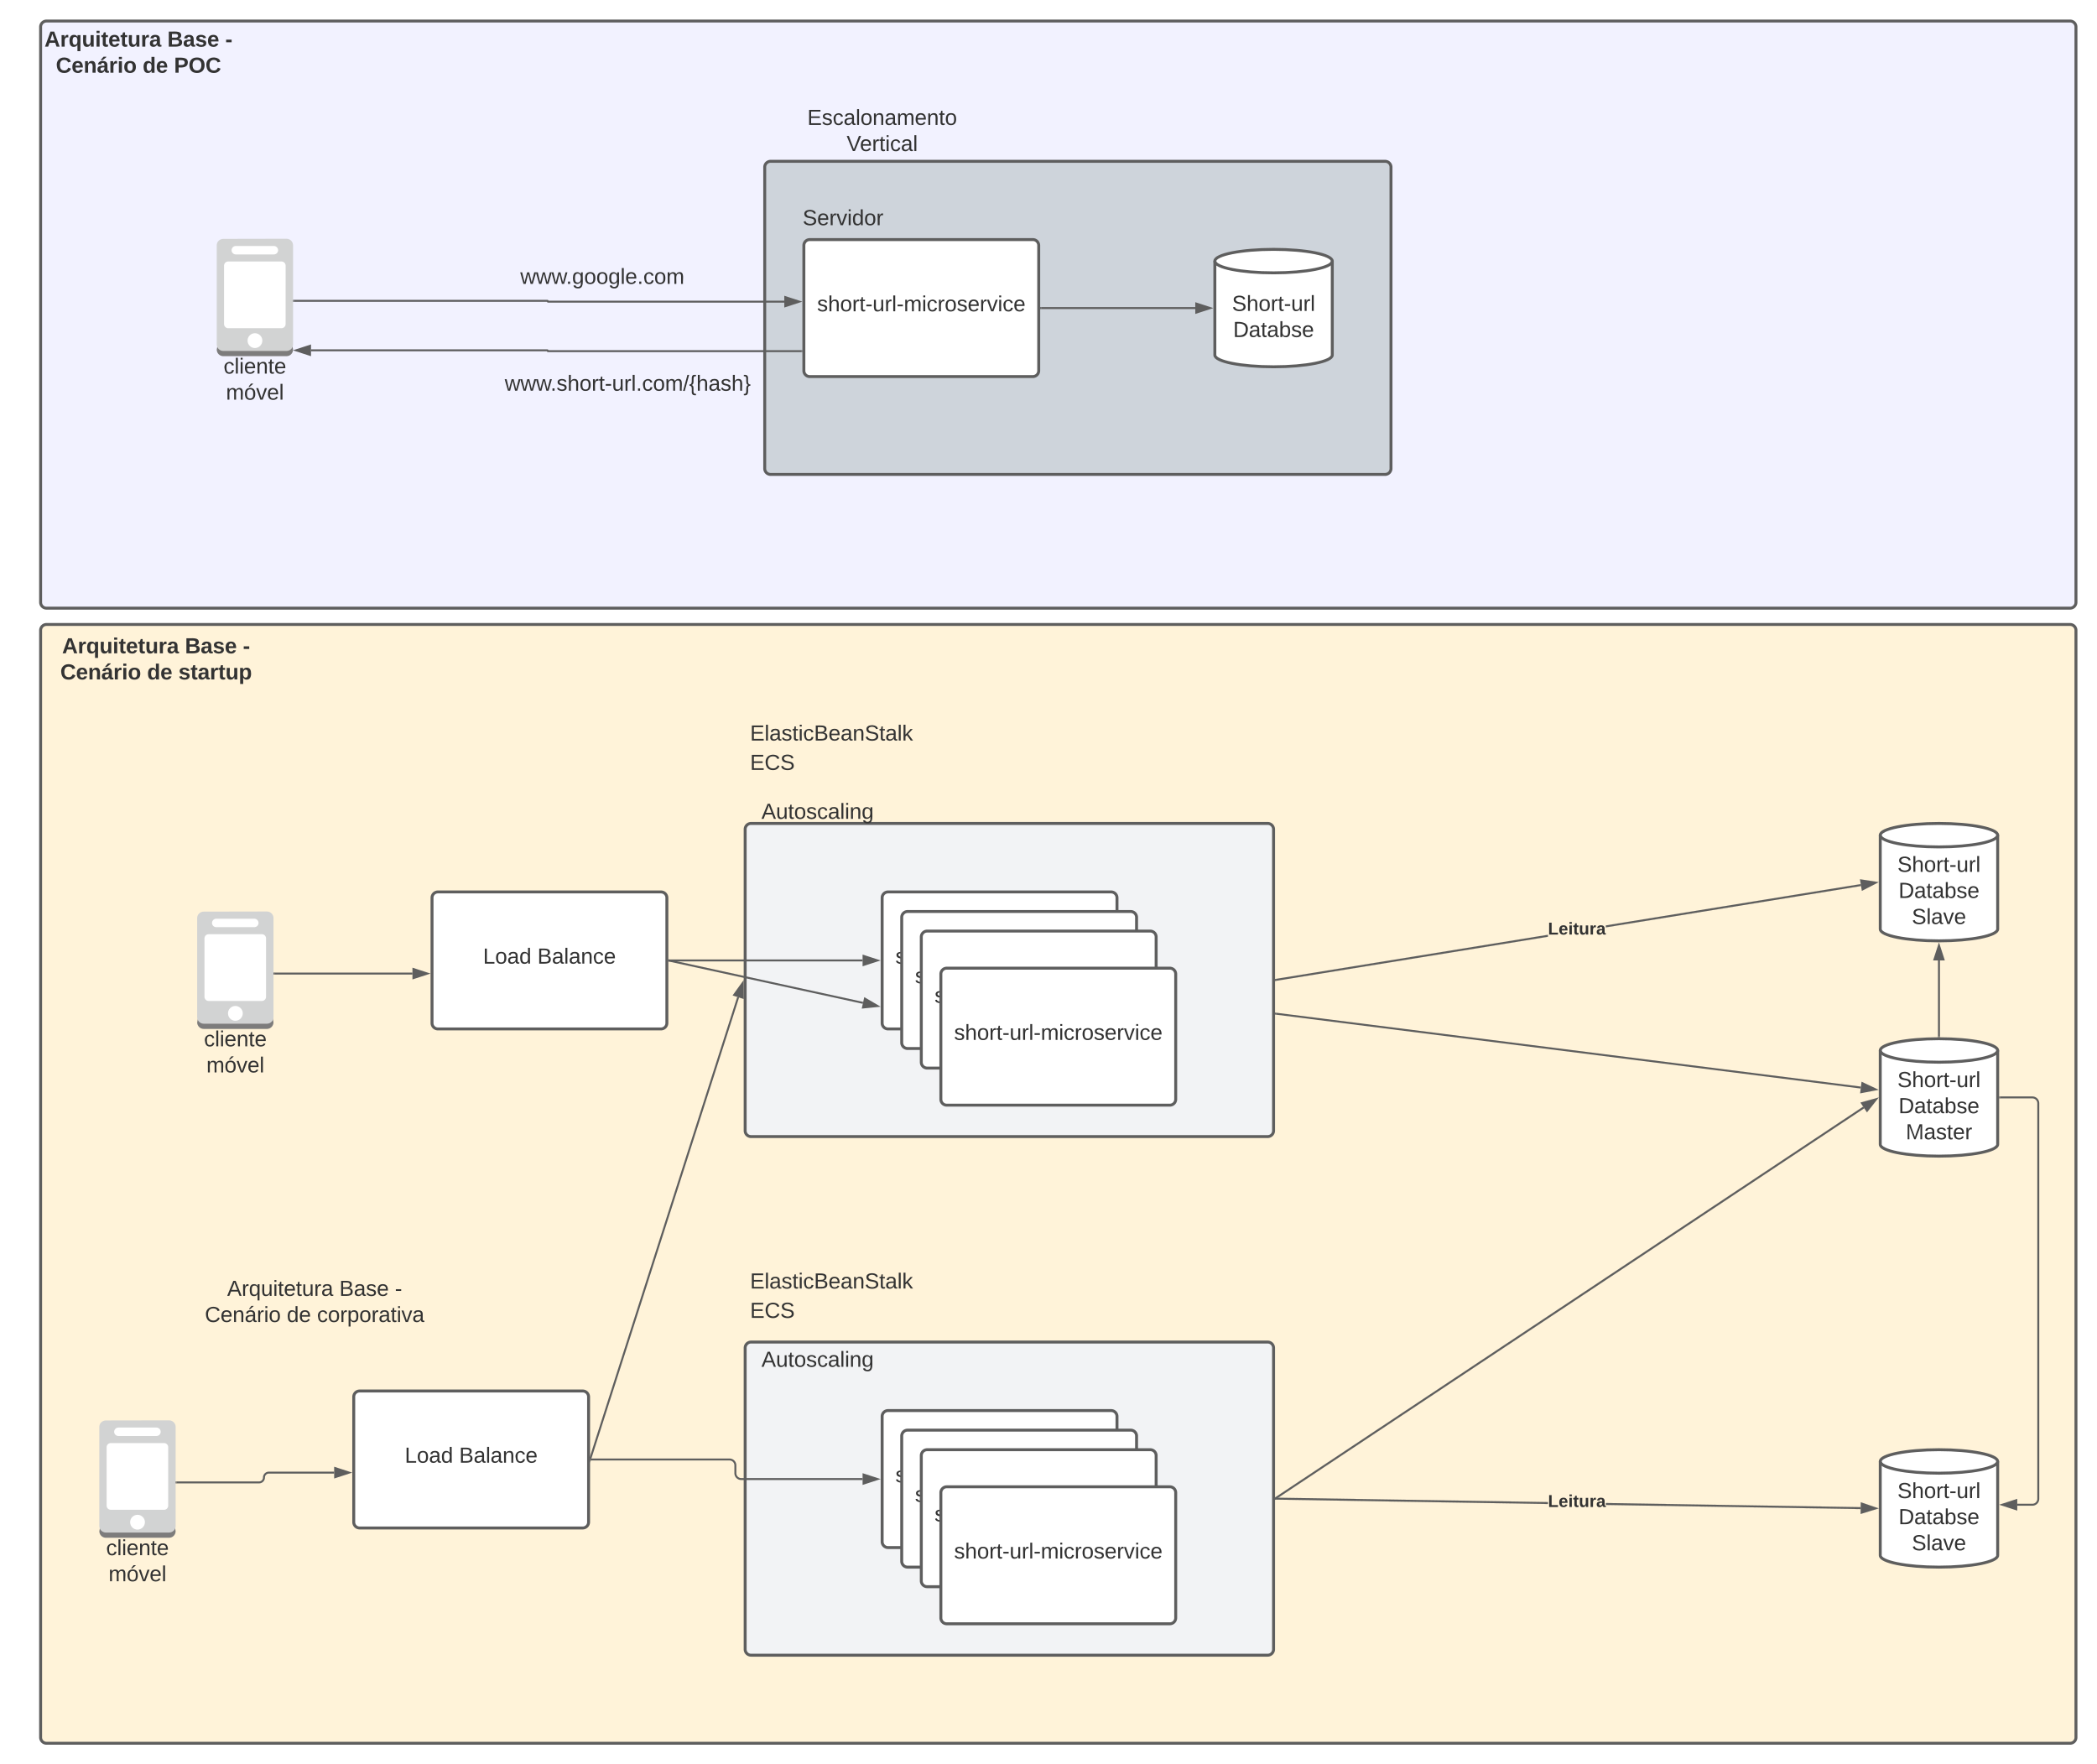 <svg xmlns="http://www.w3.org/2000/svg" xmlns:xlink="http://www.w3.org/1999/xlink" xmlns:lucid="lucid" width="2143" height="1803"><g transform="translate(561.5 81.5)" lucid:page-tab-id="0_0"><path d="M-1000-500h3000v2500h-3000z" fill="#fff"/><path d="M-520 562.67a6 6 0 0 1 6-6h2068a6 6 0 0 1 6 6V1694a6 6 0 0 1-6 6H-514a6 6 0 0 1-6-6z" stroke="#5e5e5e" stroke-width="3" fill="#fff3d9"/><path d="M-520-54a6 6 0 0 1 6-6h2068a6 6 0 0 1 6 6v588a6 6 0 0 1-6 6H-514a6 6 0 0 1-6-6z" stroke="#5e5e5e" stroke-width="3" fill="#f2f2ff"/><use xlink:href="#a" transform="matrix(1,0,0,1,-508,-48) translate(981.735 296.778)"/><path d="M200 766a6 6 0 0 1 6-6h528a6 6 0 0 1 6 6v308a6 6 0 0 1-6 6H206a6 6 0 0 1-6-6z" stroke="#5e5e5e" stroke-width="3" fill="#f2f3f5"/><path d="M220 89.33a6 6 0 0 1 6-6h628a6 6 0 0 1 6 6v308a6 6 0 0 1-6 6H226a6 6 0 0 1-6-6z" stroke="#5e5e5e" stroke-width="3" fill="#ced4db"/><path d="M260 169.33a6 6 0 0 1 6-6h228a6 6 0 0 1 6 6v128a6 6 0 0 1-6 6H266a6 6 0 0 1-6-6z" stroke="#5e5e5e" stroke-width="3" fill="#fff"/><use xlink:href="#b" transform="matrix(1,0,0,1,272,175.333) translate(1.519 61.278)"/><path d="M800 281.33c0 6.63-26.86 12-60 12s-60-5.37-60-12v-96c0-6.62 26.86-12 60-12s60 5.38 60 12z" stroke="#5e5e5e" stroke-width="3" fill="#fff"/><path d="M800 185.33c0 6.63-26.86 12-60 12s-60-5.37-60-12" stroke="#5e5e5e" stroke-width="3" fill="none"/><use xlink:href="#c" transform="matrix(1,0,0,1,685,202.333) translate(12.531 33.903)"/><use xlink:href="#d" transform="matrix(1,0,0,1,685,202.333) translate(13.673 60.569)"/><path d="M502.5 233.33H660" stroke="#5e5e5e" stroke-width="2" fill="none"/><path d="M502.53 234.33h-1.03v-2h1.03z" stroke="#5e5e5e" stroke-width=".05" fill="#5e5e5e"/><path d="M675.26 233.33L661 237.97v-9.27z" stroke="#5e5e5e" stroke-width="2" fill="#5e5e5e"/><path d="M-283.92 167.78c3.66 0 6.63 2.98 6.7 6.65l15.2 101.4c0 3.68-3.03 6.66-6.7 6.66h-64.57c-3.66 0-6.7-3-6.7-6.67l18.95-101.4c.08-3.67 3.04-6.65 6.7-6.65z" fill="#7d7c7c"/><path d="M-268.7 162.5c3.66 0 6.7 2.98 6.7 6.65V270.5c0 3.68-3.04 6.66-6.7 6.66h-64.6c-3.66 0-6.7-2.98-6.7-6.65V169.16c0-3.67 3.04-6.53 6.7-6.53z" fill="#d2d3d3"/><path d="M-320.52 169.86h38.9c2.38 0 4.33 1.98 4.33 4.38 0 2.3-1.94 4.27-4.33 4.27h-38.9c-2.38 0-4.33-1.97-4.33-4.26 0-2.4 1.95-4.38 4.34-4.38zm19.5 104.3c-4.14 0-7.54-3.45-7.48-7.63 0-4.17 3.4-7.5 7.55-7.5s7.55 3.44 7.55 7.5c0 4.18-3.4 7.62-7.6 7.62zm31.4-24.2c-.18 2.3-2.13 4.06-4.46 3.95h-54c-2.32.12-4.27-1.65-4.46-3.95v-60.28c.2-2.4 2.14-4.07 4.47-3.96h54c2.32-.1 4.27 1.57 4.46 3.97z" fill="#fff"/><use xlink:href="#e" transform="matrix(1,0,0,1,-340,282.5) translate(6.963 17.778)"/><use xlink:href="#f" transform="matrix(1,0,0,1,-340,282.5) translate(9.432 44.444)"/><path d="M-261 225.92H-2.17a.42.42 0 0 1 .42.4.42.42 0 0 0 .42.43H240" stroke="#5e5e5e" stroke-width="2" fill="none"/><path d="M-260.97 226.92H-262v-2h1.03z" stroke="#5e5e5e" stroke-width=".05" fill="#5e5e5e"/><path d="M255.26 226.75L241 231.4v-9.28z" stroke="#5e5e5e" stroke-width="2" fill="#5e5e5e"/><path d="M-66 179.33a6 6 0 0 1 6-6h228a6 6 0 0 1 6 6v48a6 6 0 0 1-6 6H-60a6 6 0 0 1-6-6z" stroke="#000" stroke-opacity="0" stroke-width="3" fill="#fff" fill-opacity="0"/><use xlink:href="#g" transform="matrix(1,0,0,1,-61,178.333) translate(31.204 30.278)"/><path d="M257.5 277.33H-1.42a.42.42 0 0 1-.42-.4.42.42 0 0 0-.4-.43h-241.43" stroke="#5e5e5e" stroke-width="2" fill="none"/><path d="M258.5 278.33h-1.03v-2h1.03z" stroke="#5e5e5e" stroke-width=".05" fill="#5e5e5e"/><path d="M-258.94 276.5l14.27-4.63v9.26z" stroke="#5e5e5e" stroke-width="2" fill="#5e5e5e"/><path d="M-40 289.33a6 6 0 0 1 6-6h228a6 6 0 0 1 6 6v48a6 6 0 0 1-6 6H-34a6 6 0 0 1-6-6z" stroke="#000" stroke-opacity="0" stroke-width="3" fill="#fff" fill-opacity="0"/><use xlink:href="#h" transform="matrix(1,0,0,1,-35,288.333) translate(-10.679 29.444)"/><path d="M-540-54a6 6 0 0 1 6-6h228a6 6 0 0 1 6 6v51.33a6 6 0 0 1-6 6h-228a6 6 0 0 1-6-6z" stroke="#000" stroke-opacity="0" stroke-width="3" fill="#fff" fill-opacity="0"/><use xlink:href="#i" transform="matrix(1,0,0,1,-535,-55) translate(18.951 21.153)"/><use xlink:href="#j" transform="matrix(1,0,0,1,-535,-55) translate(144.506 21.153)"/><use xlink:href="#k" transform="matrix(1,0,0,1,-535,-55) translate(203.704 21.153)"/><use xlink:href="#l" transform="matrix(1,0,0,1,-535,-55) translate(30.586 47.819)"/><use xlink:href="#m" transform="matrix(1,0,0,1,-535,-55) translate(119.29 47.819)"/><use xlink:href="#n" transform="matrix(1,0,0,1,-535,-55) translate(151.327 47.819)"/><path d="M180 119.33a6 6 0 0 1 6-6h228a6 6 0 0 1 6 6v48a6 6 0 0 1-6 6H186a6 6 0 0 1-6-6z" stroke="#000" stroke-opacity="0" stroke-width="3" fill="#fff" fill-opacity="0"/><use xlink:href="#o" transform="matrix(1,0,0,1,185,118.333) translate(73.735 30.278)"/><path d="M220 26a6 6 0 0 1 6-6h228a6 6 0 0 1 6 6v51.33a6 6 0 0 1-6 6H226a6 6 0 0 1-6-6z" stroke="#000" stroke-opacity="0" stroke-width="3" fill="#fff" fill-opacity="0"/><use xlink:href="#p" transform="matrix(1,0,0,1,225,25) translate(38.519 21.153)"/><use xlink:href="#q" transform="matrix(1,0,0,1,225,25) translate(78.673 47.819)"/><path d="M-303.92 855.28c3.66 0 6.63 2.98 6.7 6.65l15.2 101.4c0 3.68-3.03 6.66-6.7 6.66h-64.57c-3.66 0-6.7-3-6.7-6.66l18.95-101.4c.08-3.68 3.04-6.66 6.7-6.66z" fill="#7d7c7c"/><path d="M-288.7 850c3.66 0 6.7 2.98 6.7 6.65V958c0 3.68-3.04 6.66-6.7 6.66h-64.6c-3.66 0-6.7-2.98-6.7-6.65V856.66c0-3.67 3.04-6.53 6.7-6.53z" fill="#d2d3d3"/><path d="M-340.52 857.36h38.9c2.38 0 4.33 1.98 4.33 4.38 0 2.3-1.94 4.27-4.33 4.27h-38.9c-2.38 0-4.33-1.97-4.33-4.26 0-2.4 1.95-4.38 4.34-4.38zm19.5 104.3c-4.14 0-7.54-3.45-7.48-7.63 0-4.17 3.4-7.5 7.55-7.5s7.55 3.44 7.55 7.5c0 4.18-3.4 7.62-7.6 7.62zm31.4-24.2c-.18 2.3-2.13 4.06-4.46 3.95h-54c-2.32.12-4.27-1.65-4.46-3.95v-60.28c.2-2.4 2.14-4.07 4.47-3.96h54c2.32-.1 4.27 1.57 4.46 3.97z" fill="#fff"/><use xlink:href="#e" transform="matrix(1,0,0,1,-360,970) translate(6.963 17.778)"/><use xlink:href="#f" transform="matrix(1,0,0,1,-360,970) translate(9.432 44.444)"/><path d="M340 836a6 6 0 0 1 6-6h228a6 6 0 0 1 6 6v128a6 6 0 0 1-6 6H346a6 6 0 0 1-6-6z" stroke="#5e5e5e" stroke-width="3" fill="#fff"/><use xlink:href="#b" transform="matrix(1,0,0,1,352,842) translate(1.519 61.278)"/><path d="M360 856a6 6 0 0 1 6-6h228a6 6 0 0 1 6 6v128a6 6 0 0 1-6 6H366a6 6 0 0 1-6-6z" stroke="#5e5e5e" stroke-width="3" fill="#fff"/><use xlink:href="#b" transform="matrix(1,0,0,1,372,862) translate(1.519 61.278)"/><path d="M380 876a6 6 0 0 1 6-6h228a6 6 0 0 1 6 6v128a6 6 0 0 1-6 6H386a6 6 0 0 1-6-6z" stroke="#5e5e5e" stroke-width="3" fill="#fff"/><use xlink:href="#b" transform="matrix(1,0,0,1,392,882) translate(1.519 61.278)"/><path d="M-120 836a6 6 0 0 1 6-6h228a6 6 0 0 1 6 6v128a6 6 0 0 1-6 6h-228a6 6 0 0 1-6-6z" stroke="#5e5e5e" stroke-width="3" fill="#fff"/><use xlink:href="#r" transform="matrix(1,0,0,1,-108,842) translate(40.13 61.278)"/><use xlink:href="#s" transform="matrix(1,0,0,1,-108,842) translate(95.685 61.278)"/><path d="M122.5 900H320" stroke="#5e5e5e" stroke-width="2" fill="none"/><path d="M122.53 901h-1.03v-2h1.03z" stroke="#5e5e5e" stroke-width=".05" fill="#5e5e5e"/><path d="M335.26 900L321 904.63v-9.26z" stroke="#5e5e5e" stroke-width="2" fill="#5e5e5e"/><path d="M122.48 900.2l197.94 43.16" stroke="#5e5e5e" stroke-width="2" fill="none"/><path d="M122.72 899.24l-.43 1.96-.8-.18v-2.04z" stroke="#5e5e5e" stroke-width=".05" fill="#5e5e5e"/><path d="M335.34 946.6l-14.93 1.5 2-9.06z" stroke="#5e5e5e" stroke-width="2" fill="#5e5e5e"/><path d="M154 726a6 6 0 0 1 6-6h228a6 6 0 0 1 6 6v48a6 6 0 0 1-6 6H160a6 6 0 0 1-6-6z" stroke="#000" stroke-opacity="0" stroke-width="3" fill="#fff" fill-opacity="0"/><use xlink:href="#t" transform="matrix(1,0,0,1,159,725) translate(57.654 30.278)"/><path d="M-281 913.42h141" stroke="#5e5e5e" stroke-width="2" fill="none"/><path d="M-280.97 914.42H-282v-2h1.03z" stroke="#5e5e5e" stroke-width=".05" fill="#5e5e5e"/><path d="M-124.74 913.42l-14.26 4.63v-9.27z" stroke="#5e5e5e" stroke-width="2" fill="#5e5e5e"/><path d="M400 913.9a6 6 0 0 1 6-6h228a6 6 0 0 1 6 6v128a6 6 0 0 1-6 6H406a6 6 0 0 1-6-6z" stroke="#5e5e5e" stroke-width="3" fill="#fff"/><use xlink:href="#b" transform="matrix(1,0,0,1,412,919.914) translate(1.519 61.278)"/><path d="M200 646a6 6 0 0 1 6-6h228a6 6 0 0 1 6 6v48a6 6 0 0 1-6 6H206a6 6 0 0 1-6-6z" stroke="#000" stroke-opacity="0" stroke-width="3" fill="#fff" fill-opacity="0"/><use xlink:href="#u" transform="matrix(1,0,0,1,205,645) translate(0 30.278)"/><path d="M200 676a6 6 0 0 1 6-6h228a6 6 0 0 1 6 6v48a6 6 0 0 1-6 6H206a6 6 0 0 1-6-6z" stroke="#000" stroke-opacity="0" stroke-width="3" fill="#fff" fill-opacity="0"/><use xlink:href="#v" transform="matrix(1,0,0,1,205,675) translate(0 30.278)"/><path d="M-522 566a6 6 0 0 1 6-6h228a6 6 0 0 1 6 6v51.33a6 6 0 0 1-6 6h-228a6 6 0 0 1-6-6z" stroke="#000" stroke-opacity="0" stroke-width="3" fill="#fff" fill-opacity="0"/><use xlink:href="#i" transform="matrix(1,0,0,1,-517,565) translate(18.951 21.153)"/><use xlink:href="#j" transform="matrix(1,0,0,1,-517,565) translate(144.506 21.153)"/><use xlink:href="#k" transform="matrix(1,0,0,1,-517,565) translate(203.704 21.153)"/><use xlink:href="#l" transform="matrix(1,0,0,1,-517,565) translate(17.099 47.819)"/><use xlink:href="#m" transform="matrix(1,0,0,1,-517,565) translate(105.802 47.819)"/><use xlink:href="#w" transform="matrix(1,0,0,1,-517,565) translate(137.84 47.819)"/><path d="M1480 1088c0 6.63-26.86 12-60 12s-60-5.37-60-12v-96c0-6.63 26.86-12 60-12s60 5.37 60 12z" stroke="#5e5e5e" stroke-width="3" fill="#fff"/><path d="M1480 992c0 6.63-26.86 12-60 12s-60-5.37-60-12" stroke="#5e5e5e" stroke-width="3" fill="none"/><use xlink:href="#c" transform="matrix(1,0,0,1,1365,1009) translate(12.531 20.465)"/><use xlink:href="#x" transform="matrix(1,0,0,1,1365,1009) translate(13.673 47.132)"/><use xlink:href="#y" transform="matrix(1,0,0,1,1365,1009) translate(21.111 73.799)"/><path d="M1480 868c0 6.63-26.86 12-60 12s-60-5.37-60-12v-96c0-6.63 26.86-12 60-12s60 5.37 60 12z" stroke="#5e5e5e" stroke-width="3" fill="#fff"/><path d="M1480 772c0 6.63-26.86 12-60 12s-60-5.37-60-12" stroke="#5e5e5e" stroke-width="3" fill="none"/><use xlink:href="#c" transform="matrix(1,0,0,1,1365,789) translate(12.531 20.465)"/><use xlink:href="#x" transform="matrix(1,0,0,1,1365,789) translate(13.673 47.132)"/><use xlink:href="#z" transform="matrix(1,0,0,1,1365,789) translate(27.253 73.799)"/><path d="M1020.44 875.8l-277.8 45.03-.3-1.98 278.1-45.07zm319.96-51.85l-260.84 42.27v-2.02l260.52-42.23z" stroke="#5e5e5e" stroke-width=".05" fill="#5e5e5e"/><path d="M742.67 920.82l-1.17.2v-2.03l.85-.15z" fill="#5e5e5e"/><path d="M742.7 920.84l-1.23.2v-2.07l.9-.15zm-1.18-1.83V921l1.12-.18-.3-1.92z" stroke="#5e5e5e" stroke-width=".05" fill="#5e5e5e"/><path d="M1355.3 820.52l-13.34 6.86-1.48-9.16z" fill="#5e5e5e"/><path d="M1358.5 820l-17.3 8.9-1.92-11.87zm-15.77 5.86l9.38-4.83-10.4-1.6z" stroke="#5e5e5e" stroke-width=".05" fill="#5e5e5e"/><use xlink:href="#A" transform="matrix(1,0,0,1,1020.444,859.333) translate(0 14.222)"/><path d="M742.5 954.42l597.64 75.5" stroke="#5e5e5e" stroke-width="2" fill="none"/><path d="M742.64 953.43l-.25 2-.9-.13v-2z" stroke="#5e5e5e" stroke-width=".05" fill="#5e5e5e"/><path d="M1355.3 1031.83l-14.74 2.8 1.16-9.2z" stroke="#5e5e5e" stroke-width="2" fill="#5e5e5e"/><path d="M200 1296a6 6 0 0 1 6-6h528a6 6 0 0 1 6 6v308a6 6 0 0 1-6 6H206a6 6 0 0 1-6-6z" stroke="#5e5e5e" stroke-width="3" fill="#f2f3f5"/><path d="M-403.92 1375.28c3.66 0 6.63 2.98 6.7 6.65l15.2 101.4c0 3.68-3.03 6.66-6.7 6.66h-64.57c-3.66 0-6.7-3-6.7-6.66l18.95-101.4c.08-3.68 3.04-6.66 6.7-6.66z" fill="#7d7c7c"/><path d="M-388.7 1370c3.66 0 6.7 2.98 6.7 6.65V1478c0 3.68-3.04 6.66-6.7 6.66h-64.6c-3.66 0-6.7-2.98-6.7-6.65v-101.35c0-3.67 3.04-6.54 6.7-6.54z" fill="#d2d3d3"/><path d="M-440.52 1377.36h38.9c2.38 0 4.33 1.98 4.33 4.38 0 2.3-1.94 4.27-4.33 4.27h-38.9c-2.38 0-4.33-1.97-4.33-4.26 0-2.4 1.95-4.38 4.34-4.38zm19.5 104.3c-4.14 0-7.54-3.45-7.48-7.63 0-4.17 3.4-7.5 7.55-7.5s7.55 3.44 7.55 7.5c0 4.18-3.4 7.62-7.6 7.62zm31.4-24.2c-.18 2.3-2.13 4.06-4.46 3.95h-54c-2.32.12-4.27-1.65-4.46-3.95v-60.28c.2-2.4 2.14-4.07 4.47-3.96h54c2.32-.1 4.27 1.57 4.46 3.97z" fill="#fff"/><use xlink:href="#e" transform="matrix(1,0,0,1,-460,1490) translate(6.963 17.778)"/><use xlink:href="#f" transform="matrix(1,0,0,1,-460,1490) translate(9.432 44.444)"/><path d="M340 1366a6 6 0 0 1 6-6h228a6 6 0 0 1 6 6v128a6 6 0 0 1-6 6H346a6 6 0 0 1-6-6z" stroke="#5e5e5e" stroke-width="3" fill="#fff"/><use xlink:href="#b" transform="matrix(1,0,0,1,352,1372) translate(1.519 61.278)"/><path d="M360 1386a6 6 0 0 1 6-6h228a6 6 0 0 1 6 6v128a6 6 0 0 1-6 6H366a6 6 0 0 1-6-6z" stroke="#5e5e5e" stroke-width="3" fill="#fff"/><use xlink:href="#b" transform="matrix(1,0,0,1,372,1392) translate(1.519 61.278)"/><path d="M380 1406a6 6 0 0 1 6-6h228a6 6 0 0 1 6 6v128a6 6 0 0 1-6 6H386a6 6 0 0 1-6-6z" stroke="#5e5e5e" stroke-width="3" fill="#fff"/><use xlink:href="#b" transform="matrix(1,0,0,1,392,1412) translate(1.519 61.278)"/><path d="M-200 1346a6 6 0 0 1 6-6H34a6 6 0 0 1 6 6v128a6 6 0 0 1-6 6h-228a6 6 0 0 1-6-6z" stroke="#5e5e5e" stroke-width="3" fill="#fff"/><use xlink:href="#r" transform="matrix(1,0,0,1,-188,1352) translate(40.13 61.278)"/><use xlink:href="#s" transform="matrix(1,0,0,1,-188,1352) translate(95.685 61.278)"/><path d="M42.5 1410H184a6 6 0 0 1 6 6v8a6 6 0 0 0 6 6h124" stroke="#5e5e5e" stroke-width="2" fill="none"/><path d="M42.53 1411H41.5v-2h1.03z" stroke="#5e5e5e" stroke-width=".05" fill="#5e5e5e"/><path d="M335.26 1430l-14.26 4.63v-9.27z" stroke="#5e5e5e" stroke-width="2" fill="#5e5e5e"/><path d="M154 1286a6 6 0 0 1 6-6h228a6 6 0 0 1 6 6v48a6 6 0 0 1-6 6H160a6 6 0 0 1-6-6z" stroke="#000" stroke-opacity="0" stroke-width="3" fill="#fff" fill-opacity="0"/><use xlink:href="#t" transform="matrix(1,0,0,1,159,1285) translate(57.654 30.278)"/><path d="M-381 1433.42h84.25a5 5 0 0 0 5-5 5 5 0 0 1 5-5H-220" stroke="#5e5e5e" stroke-width="2" fill="none"/><path d="M-380.97 1434.42H-382v-2h1.03z" stroke="#5e5e5e" stroke-width=".05" fill="#5e5e5e"/><path d="M-204.74 1423.42l-14.26 4.63v-9.27z" stroke="#5e5e5e" stroke-width="2" fill="#5e5e5e"/><path d="M400 1443.9a6 6 0 0 1 6-6h228a6 6 0 0 1 6 6v128a6 6 0 0 1-6 6H406a6 6 0 0 1-6-6z" stroke="#5e5e5e" stroke-width="3" fill="#fff"/><use xlink:href="#b" transform="matrix(1,0,0,1,412,1449.914) translate(1.519 61.278)"/><path d="M200 1206a6 6 0 0 1 6-6h228a6 6 0 0 1 6 6v48a6 6 0 0 1-6 6H206a6 6 0 0 1-6-6z" stroke="#000" stroke-opacity="0" stroke-width="3" fill="#fff" fill-opacity="0"/><use xlink:href="#u" transform="matrix(1,0,0,1,205,1205) translate(0 30.278)"/><path d="M200 1236a6 6 0 0 1 6-6h228a6 6 0 0 1 6 6v48a6 6 0 0 1-6 6H206a6 6 0 0 1-6-6z" stroke="#000" stroke-opacity="0" stroke-width="3" fill="#fff" fill-opacity="0"/><use xlink:href="#v" transform="matrix(1,0,0,1,205,1235) translate(0 30.278)"/><path d="M-360 1222.67a6 6 0 0 1 6-6h228a6 6 0 0 1 6 6V1274a6 6 0 0 1-6 6h-228a6 6 0 0 1-6-6z" stroke="#000" stroke-opacity="0" stroke-width="3" fill="#fff" fill-opacity="0"/><use xlink:href="#B" transform="matrix(1,0,0,1,-355,1221.667) translate(25.617 21.153)"/><use xlink:href="#C" transform="matrix(1,0,0,1,-355,1221.667) translate(140.247 21.153)"/><use xlink:href="#D" transform="matrix(1,0,0,1,-355,1221.667) translate(197.037 21.153)"/><use xlink:href="#E" transform="matrix(1,0,0,1,-355,1221.667) translate(2.84 47.819)"/><use xlink:href="#F" transform="matrix(1,0,0,1,-355,1221.667) translate(86.605 47.819)"/><use xlink:href="#G" transform="matrix(1,0,0,1,-355,1221.667) translate(117.469 47.819)"/><path d="M1480 1508c0 6.63-26.86 12-60 12s-60-5.37-60-12v-96c0-6.63 26.86-12 60-12s60 5.37 60 12z" stroke="#5e5e5e" stroke-width="3" fill="#fff"/><path d="M1480 1412c0 6.63-26.86 12-60 12s-60-5.37-60-12" stroke="#5e5e5e" stroke-width="3" fill="none"/><g><use xlink:href="#c" transform="matrix(1,0,0,1,1365,1429) translate(12.531 20.465)"/><use xlink:href="#x" transform="matrix(1,0,0,1,1365,1429) translate(13.673 47.132)"/><use xlink:href="#z" transform="matrix(1,0,0,1,1365,1429) translate(27.253 73.799)"/></g><path d="M1340.02 1458.7l-.04 2-260.42-4.22v-2zm-319.58-5.18v2l-277.96-4.5.04-2z" stroke="#5e5e5e" stroke-width=".05" fill="#5e5e5e"/><path d="M742.54 1449.02l-.03 2-1-.02v-2z" fill="#5e5e5e"/><path d="M742.57 1449l-.04 2.04h-1.05v-2.07zm-1.05 1.98h.97l.02-1.94h-1z" stroke="#5e5e5e" stroke-width=".05" fill="#5e5e5e"/><path d="M1355.26 1459.95l-14.34 4.4.16-9.27z" fill="#5e5e5e"/><path d="M1358.5 1460l-18.6 5.7.2-12zm-16.55 3l10.08-3.1-9.98-3.43z" stroke="#5e5e5e" stroke-width=".05" fill="#5e5e5e"/><g><use xlink:href="#A" transform="matrix(1,0,0,1,1020.444,1444.333) translate(0 14.222)"/></g><path d="M1482.5 1040h33a6 6 0 0 1 6 6v404.23a6 6 0 0 1-6 6H1500" stroke="#5e5e5e" stroke-width="2" fill="none"/><path d="M1482.53 1041h-1.03v-2h1.03z" stroke="#5e5e5e" stroke-width=".05" fill="#5e5e5e"/><path d="M1484.74 1456.23l14.26-4.64v9.27z" stroke="#5e5e5e" stroke-width="2" fill="#5e5e5e"/><path d="M41.8 1409.05l151.05-471.43" stroke="#5e5e5e" stroke-width="2" fill="none"/><path d="M42.77 1409.33l-1.23 3.83h-.04v-4.24z" stroke="#5e5e5e" stroke-width=".05" fill="#5e5e5e"/><path d="M197.5 923.08l.07 15-8.82-2.83z" stroke="#5e5e5e" stroke-width="2" fill="#5e5e5e"/><path d="M1343.64 1051.07l-600.75 399.2-1.12-1.66 600.76-399.2z" stroke="#5e5e5e" stroke-width=".05" fill="#5e5e5e"/><path d="M742.9 1450.27l-1.4.93v-2.4l.3-.2z" fill="#5e5e5e"/><path d="M742.94 1450.27l-1.47.98v-2.46l.34-.23zm-1.42-1.46v2.35l1.35-.9-1.08-1.62z" stroke="#5e5e5e" stroke-width=".05" fill="#5e5e5e"/><path d="M1346.5 1053.55l-5.14-7.72 14.45-4.04z" fill="#5e5e5e"/><path d="M1346.42 1055.25l-6.66-10.02 18.74-5.23zm-3.47-8.83l3.6 5.43 6.56-8.27z" stroke="#5e5e5e" stroke-width=".05" fill="#5e5e5e"/><path d="M1420 977.5V900" stroke="#5e5e5e" stroke-width="2" fill="none"/><path d="M1421 978.54l-1-.04-1 .03v-1.06h2z" stroke="#5e5e5e" stroke-width=".05" fill="#5e5e5e"/><path d="M1420 884.74l4.63 14.26h-9.27z" stroke="#5e5e5e" stroke-width="2" fill="#5e5e5e"/><defs><path fill="#333" d="M30-248c87 1 191-15 191 75 0 78-77 80-158 76V0H30v-248zm33 125c57 0 124 11 124-50 0-59-68-47-124-48v98" id="H"/><path fill="#333" d="M114-163C36-179 61-72 57 0H25l-1-190h30c1 12-1 29 2 39 6-27 23-49 58-41v29" id="I"/><path fill="#333" d="M100-194c62-1 85 37 85 99 1 63-27 99-86 99S16-35 15-95c0-66 28-99 85-99zM99-20c44 1 53-31 53-75 0-43-8-75-51-75s-53 32-53 75 10 74 51 75" id="J"/><path fill="#333" d="M96-169c-40 0-48 33-48 73s9 75 48 75c24 0 41-14 43-38l32 2c-6 37-31 61-74 61-59 0-76-41-82-99-10-93 101-131 147-64 4 7 5 14 7 22l-32 3c-4-21-16-35-41-35" id="K"/><path fill="#333" d="M100-194c63 0 86 42 84 106H49c0 40 14 67 53 68 26 1 43-12 49-29l28 8c-11 28-37 45-77 45C44 4 14-33 15-96c1-61 26-98 85-98zm52 81c6-60-76-77-97-28-3 7-6 17-6 28h103" id="L"/><path fill="#333" d="M135-143c-3-34-86-38-87 0 15 53 115 12 119 90S17 21 10-45l28-5c4 36 97 45 98 0-10-56-113-15-118-90-4-57 82-63 122-42 12 7 21 19 24 35" id="M"/><g id="a"><use transform="matrix(0.062,0,0,0.062,0,0)" xlink:href="#H"/><use transform="matrix(0.062,0,0,0.062,14.815,0)" xlink:href="#I"/><use transform="matrix(0.062,0,0,0.062,22.16,0)" xlink:href="#J"/><use transform="matrix(0.062,0,0,0.062,34.506,0)" xlink:href="#K"/><use transform="matrix(0.062,0,0,0.062,45.617,0)" xlink:href="#L"/><use transform="matrix(0.062,0,0,0.062,57.963,0)" xlink:href="#M"/><use transform="matrix(0.062,0,0,0.062,69.074,0)" xlink:href="#M"/><use transform="matrix(0.062,0,0,0.062,80.185,0)" xlink:href="#J"/></g><path fill="#333" d="M106-169C34-169 62-67 57 0H25v-261h32l-1 103c12-21 28-36 61-36 89 0 53 116 60 194h-32v-121c2-32-8-49-39-48" id="N"/><path fill="#333" d="M59-47c-2 24 18 29 38 22v24C64 9 27 4 27-40v-127H5v-23h24l9-43h21v43h35v23H59v120" id="O"/><path fill="#333" d="M16-82v-28h88v28H16" id="P"/><path fill="#333" d="M84 4C-5 8 30-112 23-190h32v120c0 31 7 50 39 49 72-2 45-101 50-169h31l1 190h-30c-1-10 1-25-2-33-11 22-28 36-60 37" id="Q"/><path fill="#333" d="M24 0v-261h32V0H24" id="R"/><path fill="#333" d="M210-169c-67 3-38 105-44 169h-31v-121c0-29-5-50-35-48C34-165 62-65 56 0H25l-1-190h30c1 10-1 24 2 32 10-44 99-50 107 0 11-21 27-35 58-36 85-2 47 119 55 194h-31v-121c0-29-5-49-35-48" id="S"/><path fill="#333" d="M24-231v-30h32v30H24zM24 0v-190h32V0H24" id="T"/><path fill="#333" d="M108 0H70L1-190h34L89-25l56-165h34" id="U"/><g id="b"><use transform="matrix(0.062,0,0,0.062,0,0)" xlink:href="#M"/><use transform="matrix(0.062,0,0,0.062,11.111,0)" xlink:href="#N"/><use transform="matrix(0.062,0,0,0.062,23.457,0)" xlink:href="#J"/><use transform="matrix(0.062,0,0,0.062,35.802,0)" xlink:href="#I"/><use transform="matrix(0.062,0,0,0.062,43.148,0)" xlink:href="#O"/><use transform="matrix(0.062,0,0,0.062,49.321,0)" xlink:href="#P"/><use transform="matrix(0.062,0,0,0.062,56.667,0)" xlink:href="#Q"/><use transform="matrix(0.062,0,0,0.062,69.012,0)" xlink:href="#I"/><use transform="matrix(0.062,0,0,0.062,76.358,0)" xlink:href="#R"/><use transform="matrix(0.062,0,0,0.062,81.235,0)" xlink:href="#P"/><use transform="matrix(0.062,0,0,0.062,88.58,0)" xlink:href="#S"/><use transform="matrix(0.062,0,0,0.062,107.037,0)" xlink:href="#T"/><use transform="matrix(0.062,0,0,0.062,111.914,0)" xlink:href="#K"/><use transform="matrix(0.062,0,0,0.062,123.025,0)" xlink:href="#I"/><use transform="matrix(0.062,0,0,0.062,130.37,0)" xlink:href="#J"/><use transform="matrix(0.062,0,0,0.062,142.716,0)" xlink:href="#M"/><use transform="matrix(0.062,0,0,0.062,153.827,0)" xlink:href="#L"/><use transform="matrix(0.062,0,0,0.062,166.173,0)" xlink:href="#I"/><use transform="matrix(0.062,0,0,0.062,173.519,0)" xlink:href="#U"/><use transform="matrix(0.062,0,0,0.062,184.63,0)" xlink:href="#T"/><use transform="matrix(0.062,0,0,0.062,189.506,0)" xlink:href="#K"/><use transform="matrix(0.062,0,0,0.062,200.617,0)" xlink:href="#L"/></g><path fill="#333" d="M185-189c-5-48-123-54-124 2 14 75 158 14 163 119 3 78-121 87-175 55-17-10-28-26-33-46l33-7c5 56 141 63 141-1 0-78-155-14-162-118-5-82 145-84 179-34 5 7 8 16 11 25" id="V"/><g id="c"><use transform="matrix(0.062,0,0,0.062,0,0)" xlink:href="#V"/><use transform="matrix(0.062,0,0,0.062,14.815,0)" xlink:href="#N"/><use transform="matrix(0.062,0,0,0.062,27.16,0)" xlink:href="#J"/><use transform="matrix(0.062,0,0,0.062,39.506,0)" xlink:href="#I"/><use transform="matrix(0.062,0,0,0.062,46.852,0)" xlink:href="#O"/><use transform="matrix(0.062,0,0,0.062,53.025,0)" xlink:href="#P"/><use transform="matrix(0.062,0,0,0.062,60.37,0)" xlink:href="#Q"/><use transform="matrix(0.062,0,0,0.062,72.716,0)" xlink:href="#I"/><use transform="matrix(0.062,0,0,0.062,80.062,0)" xlink:href="#R"/></g><path fill="#333" d="M30-248c118-7 216 8 213 122C240-48 200 0 122 0H30v-248zM63-27c89 8 146-16 146-99s-60-101-146-95v194" id="W"/><path fill="#333" d="M141-36C126-15 110 5 73 4 37 3 15-17 15-53c-1-64 63-63 125-63 3-35-9-54-41-54-24 1-41 7-42 31l-33-3c5-37 33-52 76-52 45 0 72 20 72 64v82c-1 20 7 32 28 27v20c-31 9-61-2-59-35zM48-53c0 20 12 33 32 33 41-3 63-29 60-74-43 2-92-5-92 41" id="X"/><path fill="#333" d="M115-194c53 0 69 39 70 98 0 66-23 100-70 100C84 3 66-7 56-30L54 0H23l1-261h32v101c10-23 28-34 59-34zm-8 174c40 0 45-34 45-75 0-40-5-75-45-74-42 0-51 32-51 76 0 43 10 73 51 73" id="Y"/><g id="d"><use transform="matrix(0.062,0,0,0.062,0,0)" xlink:href="#W"/><use transform="matrix(0.062,0,0,0.062,15.988,0)" xlink:href="#X"/><use transform="matrix(0.062,0,0,0.062,28.333,0)" xlink:href="#O"/><use transform="matrix(0.062,0,0,0.062,34.506,0)" xlink:href="#X"/><use transform="matrix(0.062,0,0,0.062,46.852,0)" xlink:href="#Y"/><use transform="matrix(0.062,0,0,0.062,59.198,0)" xlink:href="#M"/><use transform="matrix(0.062,0,0,0.062,70.309,0)" xlink:href="#L"/></g><path fill="#333" d="M117-194c89-4 53 116 60 194h-32v-121c0-31-8-49-39-48C34-167 62-67 57 0H25l-1-190h30c1 10-1 24 2 32 11-22 29-35 61-36" id="Z"/><g id="e"><use transform="matrix(0.062,0,0,0.062,0,0)" xlink:href="#K"/><use transform="matrix(0.062,0,0,0.062,11.111,0)" xlink:href="#R"/><use transform="matrix(0.062,0,0,0.062,15.988,0)" xlink:href="#T"/><use transform="matrix(0.062,0,0,0.062,20.864,0)" xlink:href="#L"/><use transform="matrix(0.062,0,0,0.062,33.21,0)" xlink:href="#Z"/><use transform="matrix(0.062,0,0,0.062,45.556,0)" xlink:href="#O"/><use transform="matrix(0.062,0,0,0.062,51.728,0)" xlink:href="#L"/></g><path fill="#333" d="M100-194c62-1 85 37 85 99 1 63-27 99-86 99S16-35 15-95c0-66 28-99 85-99zM99-20c44 1 53-31 53-75 0-43-8-75-51-75s-53 32-53 75 10 74 51 75zM76-211c8-23 27-35 38-54h36v5l-58 49H76" id="aa"/><g id="f"><use transform="matrix(0.062,0,0,0.062,0,0)" xlink:href="#S"/><use transform="matrix(0.062,0,0,0.062,18.457,0)" xlink:href="#aa"/><use transform="matrix(0.062,0,0,0.062,30.802,0)" xlink:href="#U"/><use transform="matrix(0.062,0,0,0.062,41.914,0)" xlink:href="#L"/><use transform="matrix(0.062,0,0,0.062,54.259,0)" xlink:href="#R"/></g><path fill="#333" d="M206 0h-36l-40-164L89 0H53L-1-190h32L70-26l43-164h34l41 164 42-164h31" id="ab"/><path fill="#333" d="M33 0v-38h34V0H33" id="ac"/><path fill="#333" d="M177-190C167-65 218 103 67 71c-23-6-38-20-44-43l32-5c15 47 100 32 89-28v-30C133-14 115 1 83 1 29 1 15-40 15-95c0-56 16-97 71-98 29-1 48 16 59 35 1-10 0-23 2-32h30zM94-22c36 0 50-32 50-73 0-42-14-75-50-75-39 0-46 34-46 75s6 73 46 73" id="ad"/><g id="g"><use transform="matrix(0.062,0,0,0.062,0,0)" xlink:href="#ab"/><use transform="matrix(0.062,0,0,0.062,15.988,0)" xlink:href="#ab"/><use transform="matrix(0.062,0,0,0.062,31.975,0)" xlink:href="#ab"/><use transform="matrix(0.062,0,0,0.062,46.728,0)" xlink:href="#ac"/><use transform="matrix(0.062,0,0,0.062,52.901,0)" xlink:href="#ad"/><use transform="matrix(0.062,0,0,0.062,65.247,0)" xlink:href="#J"/><use transform="matrix(0.062,0,0,0.062,77.593,0)" xlink:href="#J"/><use transform="matrix(0.062,0,0,0.062,89.938,0)" xlink:href="#ad"/><use transform="matrix(0.062,0,0,0.062,102.284,0)" xlink:href="#R"/><use transform="matrix(0.062,0,0,0.062,107.16,0)" xlink:href="#L"/><use transform="matrix(0.062,0,0,0.062,119.506,0)" xlink:href="#ac"/><use transform="matrix(0.062,0,0,0.062,125.679,0)" xlink:href="#K"/><use transform="matrix(0.062,0,0,0.062,136.79,0)" xlink:href="#J"/><use transform="matrix(0.062,0,0,0.062,149.136,0)" xlink:href="#S"/></g><path fill="#333" d="M0 4l72-265h28L28 4H0" id="ae"/><path fill="#333" d="M39-94c74 12-11 154 75 146v23c-44 4-70-10-70-52C44-23 55-84 6-82v-22c81 4-7-162 84-157h24v23c-82-15-2 131-75 144" id="af"/><path fill="#333" d="M76-40C78 24 84 88 6 75V52C86 64 9-79 80-94c-40-6-34-59-34-106 1-29-11-41-40-38v-23c44-4 70 10 70 52 0 47-12 108 38 105v22c-26 1-39 14-38 42" id="ag"/><g id="h"><use transform="matrix(0.062,0,0,0.062,0,0)" xlink:href="#ab"/><use transform="matrix(0.062,0,0,0.062,15.988,0)" xlink:href="#ab"/><use transform="matrix(0.062,0,0,0.062,31.975,0)" xlink:href="#ab"/><use transform="matrix(0.062,0,0,0.062,46.728,0)" xlink:href="#ac"/><use transform="matrix(0.062,0,0,0.062,52.901,0)" xlink:href="#M"/><use transform="matrix(0.062,0,0,0.062,64.012,0)" xlink:href="#N"/><use transform="matrix(0.062,0,0,0.062,76.358,0)" xlink:href="#J"/><use transform="matrix(0.062,0,0,0.062,88.704,0)" xlink:href="#I"/><use transform="matrix(0.062,0,0,0.062,96.049,0)" xlink:href="#O"/><use transform="matrix(0.062,0,0,0.062,102.222,0)" xlink:href="#P"/><use transform="matrix(0.062,0,0,0.062,109.568,0)" xlink:href="#Q"/><use transform="matrix(0.062,0,0,0.062,121.914,0)" xlink:href="#I"/><use transform="matrix(0.062,0,0,0.062,129.259,0)" xlink:href="#R"/><use transform="matrix(0.062,0,0,0.062,134.136,0)" xlink:href="#ac"/><use transform="matrix(0.062,0,0,0.062,140.309,0)" xlink:href="#K"/><use transform="matrix(0.062,0,0,0.062,151.42,0)" xlink:href="#J"/><use transform="matrix(0.062,0,0,0.062,163.765,0)" xlink:href="#S"/><use transform="matrix(0.062,0,0,0.062,182.222,0)" xlink:href="#ae"/><use transform="matrix(0.062,0,0,0.062,188.395,0)" xlink:href="#af"/><use transform="matrix(0.062,0,0,0.062,195.802,0)" xlink:href="#N"/><use transform="matrix(0.062,0,0,0.062,208.148,0)" xlink:href="#X"/><use transform="matrix(0.062,0,0,0.062,220.494,0)" xlink:href="#M"/><use transform="matrix(0.062,0,0,0.062,231.605,0)" xlink:href="#N"/><use transform="matrix(0.062,0,0,0.062,243.951,0)" xlink:href="#ag"/></g><path fill="#333" d="M199 0l-22-63H83L61 0H9l90-248h61L250 0h-51zm-33-102l-36-108c-10 38-24 72-36 108h72" id="ah"/><path fill="#333" d="M135-150c-39-12-60 13-60 57V0H25l-1-190h47c2 13-1 29 3 40 6-28 27-53 61-41v41" id="ai"/><path fill="#333" d="M84 4C32 4 15-41 15-95c0-55 18-99 73-99 29 0 47 12 58 34l2-30h48l-1 265h-49V-32C136-9 114 4 84 4zm21-34c32 0 41-29 41-66 0-36-9-64-40-64-33 0-39 30-40 65 0 43 13 65 39 65" id="aj"/><path fill="#333" d="M85 4C-2 5 27-109 22-190h50c7 57-23 150 33 157 60-5 35-97 40-157h50l1 190h-47c-2-12 1-28-3-38-12 25-28 42-61 42" id="ak"/><path fill="#333" d="M25-224v-37h50v37H25zM25 0v-190h50V0H25" id="al"/><path fill="#333" d="M115-3C79 11 28 4 28-45v-112H4v-33h27l15-45h31v45h36v33H77v99c-1 23 16 31 38 25v30" id="am"/><path fill="#333" d="M185-48c-13 30-37 53-82 52C43 2 14-33 14-96s30-98 90-98c62 0 83 45 84 108H66c0 31 8 55 39 56 18 0 30-7 34-22zm-45-69c5-46-57-63-70-21-2 6-4 13-4 21h74" id="an"/><path fill="#333" d="M133-34C117-15 103 5 69 4 32 3 11-16 11-54c-1-60 55-63 116-61 1-26-3-47-28-47-18 1-26 9-28 27l-52-2c7-38 36-58 82-57s74 22 75 68l1 82c-1 14 12 18 25 15v27c-30 8-71 5-69-32zm-48 3c29 0 43-24 42-57-32 0-66-3-65 30 0 17 8 27 23 27" id="ao"/><g id="i"><use transform="matrix(0.062,0,0,0.062,0,0)" xlink:href="#ah"/><use transform="matrix(0.062,0,0,0.062,15.988,0)" xlink:href="#ai"/><use transform="matrix(0.062,0,0,0.062,24.63,0)" xlink:href="#aj"/><use transform="matrix(0.062,0,0,0.062,38.148,0)" xlink:href="#ak"/><use transform="matrix(0.062,0,0,0.062,51.667,0)" xlink:href="#al"/><use transform="matrix(0.062,0,0,0.062,57.84,0)" xlink:href="#am"/><use transform="matrix(0.062,0,0,0.062,65.185,0)" xlink:href="#an"/><use transform="matrix(0.062,0,0,0.062,77.531,0)" xlink:href="#am"/><use transform="matrix(0.062,0,0,0.062,84.877,0)" xlink:href="#ak"/><use transform="matrix(0.062,0,0,0.062,98.395,0)" xlink:href="#ai"/><use transform="matrix(0.062,0,0,0.062,107.037,0)" xlink:href="#ao"/></g><path fill="#333" d="M182-130c37 4 62 22 62 59C244 23 116-4 24 0v-248c84 5 203-23 205 63 0 31-19 50-47 55zM76-148c40-3 101 13 101-30 0-44-60-28-101-31v61zm0 110c48-3 116 14 116-37 0-48-69-32-116-35v72" id="ap"/><path fill="#333" d="M137-138c1-29-70-34-71-4 15 46 118 7 119 86 1 83-164 76-172 9l43-7c4 19 20 25 44 25 33 8 57-30 24-41C81-84 22-81 20-136c-2-80 154-74 161-7" id="aq"/><g id="j"><use transform="matrix(0.062,0,0,0.062,0,0)" xlink:href="#ap"/><use transform="matrix(0.062,0,0,0.062,15.988,0)" xlink:href="#ao"/><use transform="matrix(0.062,0,0,0.062,28.333,0)" xlink:href="#aq"/><use transform="matrix(0.062,0,0,0.062,40.679,0)" xlink:href="#an"/></g><path fill="#333" d="M14-72v-43h91v43H14" id="ar"/><use transform="matrix(0.062,0,0,0.062,0,0)" xlink:href="#ar" id="k"/><path fill="#333" d="M67-125c0 53 21 87 73 88 37 1 54-22 65-47l45 17C233-25 199 4 140 4 58 4 20-42 15-125 8-235 124-281 211-232c18 10 29 29 36 50l-46 12c-8-25-30-41-62-41-52 0-71 34-72 86" id="as"/><path fill="#333" d="M135-194c87-1 58 113 63 194h-50c-7-57 23-157-34-157-59 0-34 97-39 157H25l-1-190h47c2 12-1 28 3 38 12-26 28-41 61-42" id="at"/><path fill="#333" d="M132-34C116-15 102 5 68 4 31 3 10-16 10-54c-1-60 55-63 116-61 1-26-3-47-28-47-18 1-26 9-28 27l-52-2c7-38 36-58 82-57s74 22 75 68l1 82c-1 14 12 18 25 15v27c-30 8-71 5-69-32zm-48 3c29 0 43-24 42-57-32 0-66-3-65 30 0 17 8 27 23 27zM66-208v-5l45-51h45v8l-60 48H66" id="au"/><path fill="#333" d="M110-194c64 0 96 36 96 99 0 64-35 99-97 99-61 0-95-36-95-99 0-62 34-99 96-99zm-1 164c35 0 45-28 45-65 0-40-10-65-43-65-34 0-45 26-45 65 0 36 10 65 43 65" id="av"/><g id="l"><use transform="matrix(0.062,0,0,0.062,0,0)" xlink:href="#as"/><use transform="matrix(0.062,0,0,0.062,15.988,0)" xlink:href="#an"/><use transform="matrix(0.062,0,0,0.062,28.333,0)" xlink:href="#at"/><use transform="matrix(0.062,0,0,0.062,41.852,0)" xlink:href="#au"/><use transform="matrix(0.062,0,0,0.062,54.198,0)" xlink:href="#ai"/><use transform="matrix(0.062,0,0,0.062,62.84,0)" xlink:href="#al"/><use transform="matrix(0.062,0,0,0.062,69.012,0)" xlink:href="#av"/></g><path fill="#333" d="M88-194c31-1 46 15 58 34l-1-101h50l1 261h-48c-2-10 0-23-3-31C134-8 116 4 84 4 32 4 16-41 15-95c0-56 19-97 73-99zm17 164c33 0 40-30 41-66 1-37-9-64-41-64s-38 30-39 65c0 43 13 65 39 65" id="aw"/><g id="m"><use transform="matrix(0.062,0,0,0.062,0,0)" xlink:href="#aw"/><use transform="matrix(0.062,0,0,0.062,13.519,0)" xlink:href="#an"/></g><path fill="#333" d="M24-248c93 1 206-16 204 79-1 75-69 88-152 82V0H24v-248zm52 121c47 0 100 7 100-41 0-47-54-39-100-39v80" id="ax"/><path fill="#333" d="M140-251c80 0 125 45 125 126S219 4 139 4C58 4 15-44 15-125s44-126 125-126zm-1 214c52 0 73-35 73-88 0-50-21-86-72-86-52 0-73 35-73 86s22 88 72 88" id="ay"/><g id="n"><use transform="matrix(0.062,0,0,0.062,0,0)" xlink:href="#ax"/><use transform="matrix(0.062,0,0,0.062,14.815,0)" xlink:href="#ay"/><use transform="matrix(0.062,0,0,0.062,32.099,0)" xlink:href="#as"/></g><path fill="#333" d="M85-194c31 0 48 13 60 33l-1-100h32l1 261h-30c-2-10 0-23-3-31C134-8 116 4 85 4 32 4 16-35 15-94c0-66 23-100 70-100zm9 24c-40 0-46 34-46 75 0 40 6 74 45 74 42 0 51-32 51-76 0-42-9-74-50-73" id="az"/><g id="o"><use transform="matrix(0.062,0,0,0.062,0,0)" xlink:href="#V"/><use transform="matrix(0.062,0,0,0.062,14.815,0)" xlink:href="#L"/><use transform="matrix(0.062,0,0,0.062,27.16,0)" xlink:href="#I"/><use transform="matrix(0.062,0,0,0.062,34.506,0)" xlink:href="#U"/><use transform="matrix(0.062,0,0,0.062,45.617,0)" xlink:href="#T"/><use transform="matrix(0.062,0,0,0.062,50.494,0)" xlink:href="#az"/><use transform="matrix(0.062,0,0,0.062,62.84,0)" xlink:href="#J"/><use transform="matrix(0.062,0,0,0.062,75.185,0)" xlink:href="#I"/></g><path fill="#333" d="M30 0v-248h187v28H63v79h144v27H63v87h162V0H30" id="aA"/><g id="p"><use transform="matrix(0.062,0,0,0.062,0,0)" xlink:href="#aA"/><use transform="matrix(0.062,0,0,0.062,14.815,0)" xlink:href="#M"/><use transform="matrix(0.062,0,0,0.062,25.926,0)" xlink:href="#K"/><use transform="matrix(0.062,0,0,0.062,37.037,0)" xlink:href="#X"/><use transform="matrix(0.062,0,0,0.062,49.383,0)" xlink:href="#R"/><use transform="matrix(0.062,0,0,0.062,54.259,0)" xlink:href="#J"/><use transform="matrix(0.062,0,0,0.062,66.605,0)" xlink:href="#Z"/><use transform="matrix(0.062,0,0,0.062,78.951,0)" xlink:href="#X"/><use transform="matrix(0.062,0,0,0.062,91.296,0)" xlink:href="#S"/><use transform="matrix(0.062,0,0,0.062,109.753,0)" xlink:href="#L"/><use transform="matrix(0.062,0,0,0.062,122.099,0)" xlink:href="#Z"/><use transform="matrix(0.062,0,0,0.062,134.444,0)" xlink:href="#O"/><use transform="matrix(0.062,0,0,0.062,140.617,0)" xlink:href="#J"/></g><path fill="#333" d="M137 0h-34L2-248h35l83 218 83-218h36" id="aB"/><g id="q"><use transform="matrix(0.062,0,0,0.062,0,0)" xlink:href="#aB"/><use transform="matrix(0.062,0,0,0.062,13.58,0)" xlink:href="#L"/><use transform="matrix(0.062,0,0,0.062,25.926,0)" xlink:href="#I"/><use transform="matrix(0.062,0,0,0.062,33.272,0)" xlink:href="#O"/><use transform="matrix(0.062,0,0,0.062,39.444,0)" xlink:href="#T"/><use transform="matrix(0.062,0,0,0.062,44.321,0)" xlink:href="#K"/><use transform="matrix(0.062,0,0,0.062,55.432,0)" xlink:href="#X"/><use transform="matrix(0.062,0,0,0.062,67.778,0)" xlink:href="#R"/></g><path fill="#333" d="M30 0v-248h33v221h125V0H30" id="aC"/><g id="r"><use transform="matrix(0.062,0,0,0.062,0,0)" xlink:href="#aC"/><use transform="matrix(0.062,0,0,0.062,12.346,0)" xlink:href="#J"/><use transform="matrix(0.062,0,0,0.062,24.691,0)" xlink:href="#X"/><use transform="matrix(0.062,0,0,0.062,37.037,0)" xlink:href="#az"/></g><path fill="#333" d="M160-131c35 5 61 23 61 61C221 17 115-2 30 0v-248c76 3 177-17 177 60 0 33-19 50-47 57zm-97-11c50-1 110 9 110-42 0-47-63-36-110-37v79zm0 115c55-2 124 14 124-45 0-56-70-42-124-44v89" id="aD"/><g id="s"><use transform="matrix(0.062,0,0,0.062,0,0)" xlink:href="#aD"/><use transform="matrix(0.062,0,0,0.062,14.815,0)" xlink:href="#X"/><use transform="matrix(0.062,0,0,0.062,27.16,0)" xlink:href="#R"/><use transform="matrix(0.062,0,0,0.062,32.037,0)" xlink:href="#X"/><use transform="matrix(0.062,0,0,0.062,44.383,0)" xlink:href="#Z"/><use transform="matrix(0.062,0,0,0.062,56.728,0)" xlink:href="#K"/><use transform="matrix(0.062,0,0,0.062,67.84,0)" xlink:href="#L"/></g><path fill="#333" d="M205 0l-28-72H64L36 0H1l101-248h38L239 0h-34zm-38-99l-47-123c-12 45-31 82-46 123h93" id="aE"/><g id="t"><use transform="matrix(0.062,0,0,0.062,0,0)" xlink:href="#aE"/><use transform="matrix(0.062,0,0,0.062,14.815,0)" xlink:href="#Q"/><use transform="matrix(0.062,0,0,0.062,27.16,0)" xlink:href="#O"/><use transform="matrix(0.062,0,0,0.062,33.333,0)" xlink:href="#J"/><use transform="matrix(0.062,0,0,0.062,45.679,0)" xlink:href="#M"/><use transform="matrix(0.062,0,0,0.062,56.79,0)" xlink:href="#K"/><use transform="matrix(0.062,0,0,0.062,67.901,0)" xlink:href="#X"/><use transform="matrix(0.062,0,0,0.062,80.247,0)" xlink:href="#R"/><use transform="matrix(0.062,0,0,0.062,85.123,0)" xlink:href="#T"/><use transform="matrix(0.062,0,0,0.062,90,0)" xlink:href="#Z"/><use transform="matrix(0.062,0,0,0.062,102.346,0)" xlink:href="#ad"/></g><path fill="#333" d="M143 0L79-87 56-68V0H24v-261h32v163l83-92h37l-77 82L181 0h-38" id="aF"/><g id="u"><use transform="matrix(0.062,0,0,0.062,0,0)" xlink:href="#aA"/><use transform="matrix(0.062,0,0,0.062,14.815,0)" xlink:href="#R"/><use transform="matrix(0.062,0,0,0.062,19.691,0)" xlink:href="#X"/><use transform="matrix(0.062,0,0,0.062,32.037,0)" xlink:href="#M"/><use transform="matrix(0.062,0,0,0.062,43.148,0)" xlink:href="#O"/><use transform="matrix(0.062,0,0,0.062,49.321,0)" xlink:href="#T"/><use transform="matrix(0.062,0,0,0.062,54.198,0)" xlink:href="#K"/><use transform="matrix(0.062,0,0,0.062,65.309,0)" xlink:href="#aD"/><use transform="matrix(0.062,0,0,0.062,80.123,0)" xlink:href="#L"/><use transform="matrix(0.062,0,0,0.062,92.469,0)" xlink:href="#X"/><use transform="matrix(0.062,0,0,0.062,104.815,0)" xlink:href="#Z"/><use transform="matrix(0.062,0,0,0.062,117.16,0)" xlink:href="#V"/><use transform="matrix(0.062,0,0,0.062,131.975,0)" xlink:href="#O"/><use transform="matrix(0.062,0,0,0.062,138.148,0)" xlink:href="#X"/><use transform="matrix(0.062,0,0,0.062,150.494,0)" xlink:href="#R"/><use transform="matrix(0.062,0,0,0.062,155.37,0)" xlink:href="#aF"/></g><path fill="#333" d="M212-179c-10-28-35-45-73-45-59 0-87 40-87 99 0 60 29 101 89 101 43 0 62-24 78-52l27 14C228-24 195 4 139 4 59 4 22-46 18-125c-6-104 99-153 187-111 19 9 31 26 39 46" id="aG"/><g id="v"><use transform="matrix(0.062,0,0,0.062,0,0)" xlink:href="#aA"/><use transform="matrix(0.062,0,0,0.062,14.815,0)" xlink:href="#aG"/><use transform="matrix(0.062,0,0,0.062,30.802,0)" xlink:href="#V"/></g><path fill="#333" d="M135-194c53 0 70 44 70 98 0 56-19 98-73 100-31 1-45-17-59-34 3 33 2 69 2 105H25l-1-265h48c2 10 0 23 3 31 11-24 29-35 60-35zM114-30c33 0 39-31 40-66 0-38-9-64-40-64-56 0-55 130 0 130" id="aH"/><g id="w"><use transform="matrix(0.062,0,0,0.062,0,0)" xlink:href="#aq"/><use transform="matrix(0.062,0,0,0.062,12.346,0)" xlink:href="#am"/><use transform="matrix(0.062,0,0,0.062,19.691,0)" xlink:href="#ao"/><use transform="matrix(0.062,0,0,0.062,32.037,0)" xlink:href="#ai"/><use transform="matrix(0.062,0,0,0.062,40.679,0)" xlink:href="#am"/><use transform="matrix(0.062,0,0,0.062,48.025,0)" xlink:href="#ak"/><use transform="matrix(0.062,0,0,0.062,61.543,0)" xlink:href="#aH"/></g><g id="x"><use transform="matrix(0.062,0,0,0.062,0,0)" xlink:href="#W"/><use transform="matrix(0.062,0,0,0.062,15.988,0)" xlink:href="#X"/><use transform="matrix(0.062,0,0,0.062,28.333,0)" xlink:href="#O"/><use transform="matrix(0.062,0,0,0.062,34.506,0)" xlink:href="#X"/><use transform="matrix(0.062,0,0,0.062,46.852,0)" xlink:href="#Y"/><use transform="matrix(0.062,0,0,0.062,59.198,0)" xlink:href="#M"/><use transform="matrix(0.062,0,0,0.062,70.309,0)" xlink:href="#L"/></g><path fill="#333" d="M240 0l2-218c-23 76-54 145-80 218h-23L58-218 59 0H30v-248h44l77 211c21-75 51-140 76-211h43V0h-30" id="aI"/><g id="y"><use transform="matrix(0.062,0,0,0.062,0,0)" xlink:href="#aI"/><use transform="matrix(0.062,0,0,0.062,18.457,0)" xlink:href="#X"/><use transform="matrix(0.062,0,0,0.062,30.802,0)" xlink:href="#M"/><use transform="matrix(0.062,0,0,0.062,41.914,0)" xlink:href="#O"/><use transform="matrix(0.062,0,0,0.062,48.086,0)" xlink:href="#L"/><use transform="matrix(0.062,0,0,0.062,60.432,0)" xlink:href="#I"/></g><g id="z"><use transform="matrix(0.062,0,0,0.062,0,0)" xlink:href="#V"/><use transform="matrix(0.062,0,0,0.062,14.815,0)" xlink:href="#R"/><use transform="matrix(0.062,0,0,0.062,19.691,0)" xlink:href="#X"/><use transform="matrix(0.062,0,0,0.062,32.037,0)" xlink:href="#U"/><use transform="matrix(0.062,0,0,0.062,43.148,0)" xlink:href="#L"/></g><path fill="#333" d="M24 0v-248h52v208h133V0H24" id="aJ"/><g id="A"><use transform="matrix(0.049,0,0,0.049,0,0)" xlink:href="#aJ"/><use transform="matrix(0.049,0,0,0.049,10.815,0)" xlink:href="#an"/><use transform="matrix(0.049,0,0,0.049,20.691,0)" xlink:href="#al"/><use transform="matrix(0.049,0,0,0.049,25.63,0)" xlink:href="#am"/><use transform="matrix(0.049,0,0,0.049,31.506,0)" xlink:href="#ak"/><use transform="matrix(0.049,0,0,0.049,42.321,0)" xlink:href="#ai"/><use transform="matrix(0.049,0,0,0.049,49.235,0)" xlink:href="#ao"/></g><path fill="#333" d="M145-31C134-9 116 4 85 4 32 4 16-35 15-94c0-59 17-99 70-100 32-1 48 14 60 33 0-11-1-24 2-32h30l-1 268h-32zM93-21c41 0 51-33 51-76s-8-73-50-73c-40 0-46 35-46 75s5 74 45 74" id="aK"/><g id="B"><use transform="matrix(0.062,0,0,0.062,0,0)" xlink:href="#aE"/><use transform="matrix(0.062,0,0,0.062,14.815,0)" xlink:href="#I"/><use transform="matrix(0.062,0,0,0.062,22.16,0)" xlink:href="#aK"/><use transform="matrix(0.062,0,0,0.062,34.506,0)" xlink:href="#Q"/><use transform="matrix(0.062,0,0,0.062,46.852,0)" xlink:href="#T"/><use transform="matrix(0.062,0,0,0.062,51.728,0)" xlink:href="#O"/><use transform="matrix(0.062,0,0,0.062,57.901,0)" xlink:href="#L"/><use transform="matrix(0.062,0,0,0.062,70.247,0)" xlink:href="#O"/><use transform="matrix(0.062,0,0,0.062,76.42,0)" xlink:href="#Q"/><use transform="matrix(0.062,0,0,0.062,88.765,0)" xlink:href="#I"/><use transform="matrix(0.062,0,0,0.062,96.111,0)" xlink:href="#X"/></g><g id="C"><use transform="matrix(0.062,0,0,0.062,0,0)" xlink:href="#aD"/><use transform="matrix(0.062,0,0,0.062,14.815,0)" xlink:href="#X"/><use transform="matrix(0.062,0,0,0.062,27.16,0)" xlink:href="#M"/><use transform="matrix(0.062,0,0,0.062,38.272,0)" xlink:href="#L"/></g><use transform="matrix(0.062,0,0,0.062,0,0)" xlink:href="#P" id="D"/><path fill="#333" d="M141-36C126-15 110 5 73 4 37 3 15-17 15-53c-1-64 63-63 125-63 3-35-9-54-41-54-24 1-41 7-42 31l-33-3c5-37 33-52 76-52 45 0 72 20 72 64v82c-1 20 7 32 28 27v20c-31 9-61-2-59-35zM48-53c0 20 12 33 32 33 41-3 63-29 60-74-43 2-92-5-92 41zm25-158c8-23 27-35 38-54h36v5l-58 49H73" id="aL"/><g id="E"><use transform="matrix(0.062,0,0,0.062,0,0)" xlink:href="#aG"/><use transform="matrix(0.062,0,0,0.062,15.988,0)" xlink:href="#L"/><use transform="matrix(0.062,0,0,0.062,28.333,0)" xlink:href="#Z"/><use transform="matrix(0.062,0,0,0.062,40.679,0)" xlink:href="#aL"/><use transform="matrix(0.062,0,0,0.062,53.025,0)" xlink:href="#I"/><use transform="matrix(0.062,0,0,0.062,60.37,0)" xlink:href="#T"/><use transform="matrix(0.062,0,0,0.062,65.247,0)" xlink:href="#J"/></g><g id="F"><use transform="matrix(0.062,0,0,0.062,0,0)" xlink:href="#az"/><use transform="matrix(0.062,0,0,0.062,12.346,0)" xlink:href="#L"/></g><path fill="#333" d="M115-194c55 1 70 41 70 98S169 2 115 4C84 4 66-9 55-30l1 105H24l-1-265h31l2 30c10-21 28-34 59-34zm-8 174c40 0 45-34 45-75s-6-73-45-74c-42 0-51 32-51 76 0 43 10 73 51 73" id="aM"/><g id="G"><use transform="matrix(0.062,0,0,0.062,0,0)" xlink:href="#K"/><use transform="matrix(0.062,0,0,0.062,11.111,0)" xlink:href="#J"/><use transform="matrix(0.062,0,0,0.062,23.457,0)" xlink:href="#I"/><use transform="matrix(0.062,0,0,0.062,30.802,0)" xlink:href="#aM"/><use transform="matrix(0.062,0,0,0.062,43.148,0)" xlink:href="#J"/><use transform="matrix(0.062,0,0,0.062,55.494,0)" xlink:href="#I"/><use transform="matrix(0.062,0,0,0.062,62.84,0)" xlink:href="#X"/><use transform="matrix(0.062,0,0,0.062,75.185,0)" xlink:href="#O"/><use transform="matrix(0.062,0,0,0.062,81.358,0)" xlink:href="#T"/><use transform="matrix(0.062,0,0,0.062,86.235,0)" xlink:href="#U"/><use transform="matrix(0.062,0,0,0.062,97.346,0)" xlink:href="#X"/></g></defs></g></svg>